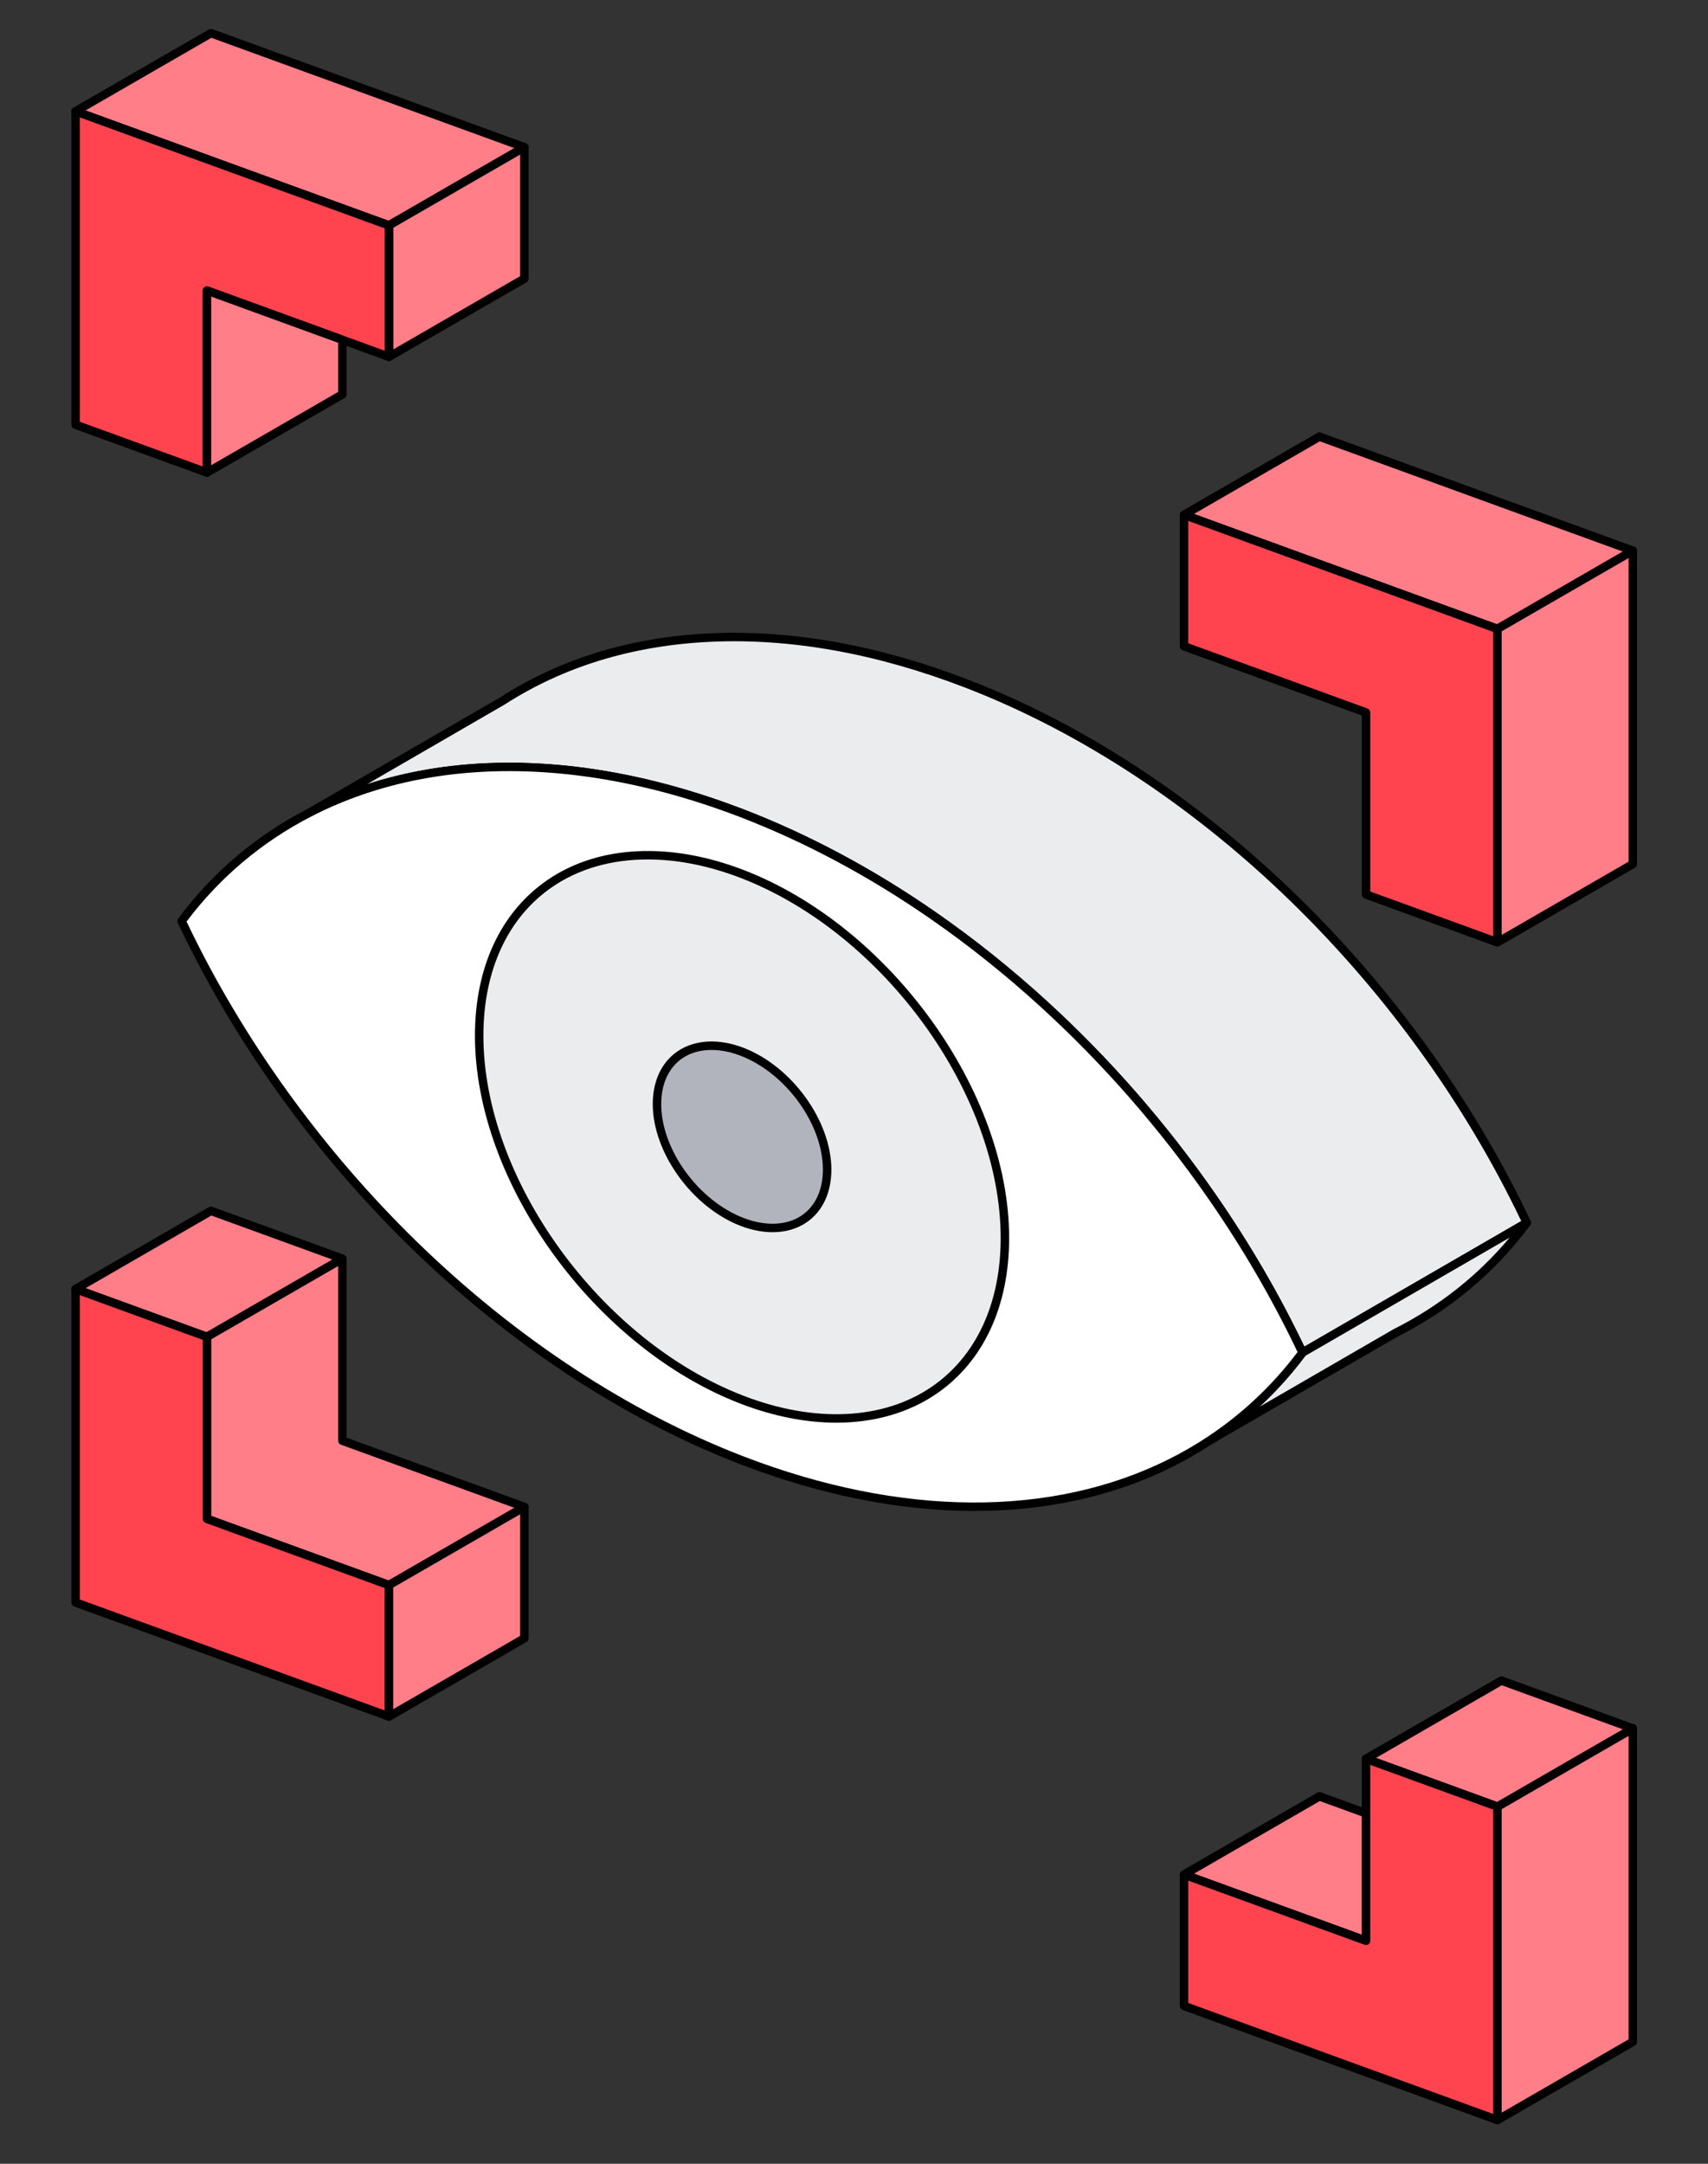 <svg width="120" height="152" viewBox="0 0 120 152" fill="none" xmlns="http://www.w3.org/2000/svg">
<rect x="0" y="0" width="120" height="152" fill="#333333" stroke="none"/>
<g id="illustration / deriv / light / vision" clip-path="url(#clip0_2614_350)">
<g id="Vision">
<g id="Group">
<g id="Group_2">
<g id="Group_3">
<g id="Group_4">
<path id="Vector" d="M107.268 85.897L91.513 95.014C89.722 91.227 87.575 87.536 85.13 84.015C81.751 79.15 77.801 74.612 73.424 70.604C70.944 68.332 68.326 66.229 65.598 64.336C61.345 61.381 56.824 58.932 52.138 57.128C51.765 56.985 51.395 56.845 51.025 56.713C43.157 53.873 35.784 53.224 29.397 54.463C26.634 54.998 24.056 55.888 21.7 57.107L35.286 49.242C43.547 43.92 55.101 43.087 67.893 48.009C84.717 54.485 99.408 69.28 107.266 85.894L107.268 85.897Z" fill="#EBECEE"/>
<path id="Vector_2" d="M91.513 95.313C91.483 95.313 91.453 95.309 91.425 95.3C91.346 95.275 91.281 95.218 91.245 95.144C89.474 91.399 87.335 87.713 84.888 84.188C81.496 79.305 77.571 74.809 73.224 70.828C70.737 68.548 68.114 66.448 65.43 64.584C61.109 61.584 56.603 59.17 52.033 57.411C51.607 57.247 51.255 57.117 50.926 56.999C43.377 54.273 35.952 53.501 29.456 54.761C26.739 55.287 24.176 56.167 21.839 57.377C21.697 57.451 21.52 57.397 21.443 57.255C21.365 57.114 21.414 56.935 21.554 56.855L35.14 48.99C39.364 46.268 44.328 44.752 49.879 44.492C55.612 44.224 61.71 45.315 68.002 47.737C76.161 50.878 84.167 56.136 91.152 62.942C97.931 69.548 103.598 77.442 107.538 85.771C107.603 85.91 107.551 86.079 107.418 86.156L91.663 95.273C91.617 95.3 91.566 95.313 91.514 95.313H91.513ZM35.778 53.577C40.661 53.577 45.866 54.539 51.125 56.437C51.457 56.556 51.813 56.688 52.244 56.853C56.859 58.631 61.41 61.067 65.767 64.094C68.473 65.972 71.117 68.09 73.624 70.388C78.004 74.399 81.957 78.927 85.374 83.848C87.777 87.308 89.885 90.923 91.642 94.597L106.881 85.778C102.975 77.603 97.398 69.859 90.734 63.367C83.806 56.616 75.87 51.404 67.785 48.292C61.57 45.901 55.554 44.822 49.904 45.086C44.459 45.34 39.594 46.825 35.447 49.497L25.782 55.092C26.934 54.719 28.121 54.413 29.34 54.177C31.403 53.776 33.558 53.578 35.778 53.578V53.577Z" fill="black"/>
</g>
<g id="Group_5">
<path id="Vector_3" d="M107.268 85.895C104.814 89.193 101.695 91.801 98.051 93.631L85.002 101.182C87.111 99.788 89 98.097 90.633 96.131C90.936 95.768 91.229 95.395 91.513 95.013L107.268 85.895Z" fill="#EBECEE"/>
<path id="Vector_4" d="M85.001 101.482C84.902 101.482 84.805 101.432 84.749 101.341C84.664 101.204 84.704 101.026 84.838 100.937C86.926 99.556 88.799 97.877 90.403 95.943C90.696 95.593 90.988 95.221 91.273 94.838C91.297 94.805 91.328 94.778 91.362 94.757L107.117 85.64C107.239 85.57 107.393 85.594 107.488 85.699C107.582 85.805 107.589 85.961 107.505 86.074C105.03 89.4 101.896 92.03 98.191 93.894L85.15 101.441C85.104 101.467 85.052 101.481 85.001 101.481V101.482ZM91.714 95.243C91.433 95.618 91.147 95.98 90.861 96.324C90.127 97.208 89.337 98.042 88.497 98.819L97.901 93.377C97.901 93.377 97.912 93.371 97.916 93.368C101.079 91.781 103.815 89.62 106.068 86.936L91.713 95.243H91.714Z" fill="black"/>
</g>
</g>
<g id="Group_6">
<path id="Vector_5" d="M91.511 95.017C91.227 95.4 90.934 95.772 90.631 96.135C88.998 98.101 87.109 99.793 85 101.187C84.136 101.76 83.234 102.282 82.298 102.751H82.295C74.272 106.785 63.709 107.043 52.138 102.589C35.312 96.113 20.622 81.318 12.763 64.706C15.154 61.493 18.177 58.935 21.701 57.112C24.056 55.893 26.635 55.005 29.397 54.468C35.785 53.227 43.158 53.878 51.025 56.718C51.395 56.85 51.765 56.99 52.138 57.133C56.824 58.937 61.345 61.386 65.598 64.341C68.327 66.234 70.944 68.337 73.424 70.609C77.8 74.617 81.751 79.154 85.131 84.02C87.576 87.541 89.723 91.232 91.514 95.019L91.511 95.017Z" fill="white"/>
<path id="Vector_6" d="M68.471 106.142C63.268 106.142 57.703 105.049 52.03 102.866C43.871 99.726 35.865 94.468 28.879 87.661C22.099 81.055 16.433 73.162 12.493 64.833C12.445 64.733 12.457 64.616 12.523 64.528C14.934 61.287 17.975 58.702 21.561 56.848C23.95 55.613 26.565 54.714 29.338 54.177C35.94 52.895 43.473 53.678 51.124 56.439C51.455 56.558 51.812 56.69 52.243 56.855C56.857 58.633 61.408 61.068 65.765 64.096C68.471 65.974 71.115 68.092 73.622 70.389C78.002 74.4 81.955 78.929 85.372 83.849C87.839 87.401 89.994 91.115 91.779 94.89C91.826 94.99 91.814 95.107 91.749 95.195C91.458 95.585 91.157 95.966 90.859 96.324C89.219 98.298 87.307 100.014 85.174 101.426C85.17 101.429 85.167 101.432 85.162 101.433C84.294 102.009 83.374 102.541 82.429 103.015C78.283 105.098 73.55 106.14 68.47 106.14L68.471 106.142ZM13.107 64.74C17.014 72.945 22.608 80.721 29.294 87.235C36.222 93.986 44.158 99.198 52.243 102.31C63.294 106.565 73.92 106.628 82.16 102.486C83.083 102.022 83.978 101.505 84.823 100.945C84.828 100.942 84.831 100.939 84.835 100.936C86.923 99.555 88.796 97.876 90.401 95.942C90.657 95.636 90.912 95.312 91.163 94.979C89.408 91.29 87.295 87.66 84.881 84.185C81.49 79.302 77.565 74.806 73.218 70.825C70.73 68.545 68.107 66.445 65.423 64.582C61.103 61.581 56.597 59.167 52.027 57.408C51.601 57.244 51.248 57.114 50.92 56.996C43.37 54.271 35.946 53.498 29.45 54.758C26.733 55.284 24.169 56.164 21.833 57.374C18.381 59.16 15.446 61.636 13.105 64.738L13.107 64.74Z" fill="black"/>
</g>
<g id="Group_7">
<path id="Vector_7" d="M66.371 97.107C72.866 91.744 71.757 79.676 63.893 70.153C56.029 60.63 44.388 57.258 37.893 62.622C31.398 67.986 32.508 80.054 40.372 89.577C48.236 99.1 59.876 102.471 66.371 97.107Z" fill="#EBECEE"/>
<path id="Vector_8" d="M58.76 99.94C56.626 99.94 54.344 99.497 52.027 98.605C41.739 94.645 33.369 83.047 33.369 72.751C33.369 67.957 35.178 64.073 38.462 61.819C42.026 59.373 47.049 59.116 52.242 61.114C62.53 65.075 70.9 76.673 70.9 86.969C70.9 91.763 69.091 95.647 65.807 97.901C63.832 99.256 61.411 99.94 58.76 99.94ZM45.509 60.374C42.978 60.374 40.672 61.022 38.798 62.309C35.68 64.449 33.963 68.159 33.963 72.751C33.963 82.823 42.162 94.171 52.242 98.051C57.25 99.979 62.071 99.745 65.471 97.411C68.589 95.27 70.305 91.561 70.305 86.969C70.305 76.897 62.106 65.549 52.027 61.669C49.78 60.804 47.569 60.374 45.509 60.374Z" fill="black"/>
</g>
<g id="Group_8">
<path id="Vector_9" d="M56.741 85.447C58.843 83.711 58.484 79.805 55.939 76.723C53.394 73.641 49.626 72.55 47.524 74.286C45.422 76.022 45.781 79.928 48.326 83.01C50.871 86.092 54.639 87.183 56.741 85.447Z" fill="#B1B4BC"/>
<path id="Vector_10" d="M54.28 86.56C53.565 86.56 52.801 86.413 52.028 86.114C48.628 84.805 45.861 80.968 45.861 77.56C45.861 75.94 46.478 74.625 47.597 73.857C48.805 73.026 50.499 72.935 52.242 73.607C55.643 74.916 58.41 78.754 58.41 82.161C58.41 83.781 57.793 85.096 56.674 85.865C56.001 86.327 55.178 86.56 54.28 86.56ZM49.991 73.756C49.212 73.756 48.505 73.953 47.932 74.347C46.98 75.001 46.455 76.142 46.455 77.56C46.455 80.743 49.052 84.332 52.242 85.56C53.8 86.159 55.293 86.092 56.338 85.374C57.291 84.72 57.815 83.579 57.815 82.161C57.815 78.978 55.219 75.389 52.028 74.161C51.324 73.891 50.633 73.756 49.991 73.756Z" fill="black"/>
</g>
</g>
<g id="Group_9">
<g id="Group_10">
<path id="Vector_11" d="M114.716 38.686L105.204 44.178L92.698 39.626L83.187 36.164L92.698 30.672L114.716 38.686Z" fill="#FF7E88"/>
<path id="Vector_12" d="M105.205 44.476C105.17 44.476 105.136 44.47 105.104 44.458L83.086 36.444C82.978 36.403 82.902 36.305 82.892 36.189C82.881 36.075 82.939 35.964 83.039 35.906L92.55 30.414C92.626 30.371 92.718 30.362 92.8 30.392L114.817 38.405C114.925 38.445 115.001 38.543 115.012 38.659C115.022 38.774 114.964 38.885 114.865 38.943L105.353 44.436C105.307 44.463 105.257 44.476 105.205 44.476ZM83.887 36.103L105.175 43.852L114.014 38.747L92.727 31L83.887 36.103Z" fill="black"/>
</g>
<g id="Group_11">
<path id="Vector_13" d="M114.716 38.685V60.702L105.205 66.194V44.178L114.716 38.685Z" fill="#FF7E88"/>
<path id="Vector_14" d="M105.206 66.491C105.154 66.491 105.103 66.478 105.057 66.451C104.965 66.398 104.908 66.299 104.908 66.194V44.178C104.908 44.073 104.965 43.973 105.057 43.921L114.568 38.428C114.661 38.375 114.773 38.375 114.866 38.428C114.958 38.482 115.014 38.58 115.014 38.685V60.703C115.014 60.808 114.958 60.908 114.866 60.96L105.354 66.451C105.308 66.478 105.258 66.491 105.206 66.491ZM105.503 44.349V65.678L114.42 60.53V39.2L105.503 44.349Z" fill="black"/>
</g>
<g id="Group_12">
<path id="Vector_15" d="M105.204 44.179V66.195L95.972 62.835V50.051L83.187 45.398V36.165L92.698 39.627L105.204 44.179Z" fill="#FF444F"/>
<path id="Vector_16" d="M105.205 66.493C105.171 66.493 105.136 66.487 105.104 66.475L95.872 63.115C95.754 63.072 95.676 62.96 95.676 62.836V50.26L83.087 45.678C82.969 45.635 82.89 45.523 82.89 45.399V36.165C82.89 36.069 82.938 35.978 83.017 35.921C83.096 35.866 83.198 35.853 83.289 35.886L105.306 43.901C105.423 43.944 105.502 44.055 105.502 44.18V66.196C105.502 66.292 105.455 66.383 105.376 66.439C105.325 66.475 105.266 66.493 105.205 66.493ZM96.27 62.627L104.908 65.771V44.388L83.485 36.59V45.191L96.074 49.772C96.191 49.815 96.27 49.927 96.27 50.052V62.627Z" fill="black"/>
</g>
</g>
<g id="Group_13">
<g id="Group_14">
<path id="Vector_17" d="M95.972 127.381V136.334L92.698 135.142L83.187 131.681L92.698 126.189L95.972 127.381Z" fill="#FF7E88"/>
<path id="Vector_18" d="M95.973 136.632C95.938 136.632 95.904 136.626 95.872 136.614L83.086 131.961C82.978 131.92 82.902 131.822 82.892 131.706C82.881 131.592 82.939 131.481 83.039 131.423L92.55 125.931C92.626 125.888 92.718 125.879 92.8 125.909L96.074 127.101C96.191 127.144 96.27 127.255 96.27 127.38V136.333C96.27 136.429 96.222 136.52 96.144 136.577C96.093 136.612 96.034 136.63 95.973 136.63V136.632ZM83.887 131.62L95.675 135.911V127.591L92.727 126.518L83.887 131.622V131.62Z" fill="black"/>
</g>
<g id="Group_15">
<path id="Vector_19" d="M114.716 121.42V143.436L105.205 148.927V126.912L105.484 126.75L114.716 121.42Z" fill="#FF7E88"/>
<path id="Vector_20" d="M105.206 149.224C105.154 149.224 105.103 149.211 105.057 149.184C104.965 149.13 104.908 149.032 104.908 148.927V126.911C104.908 126.806 104.965 126.707 105.057 126.654L105.336 126.492L114.568 121.163C114.661 121.109 114.773 121.109 114.866 121.163C114.958 121.216 115.014 121.314 115.014 121.42V143.436C115.014 143.541 114.958 143.641 114.866 143.693L105.354 149.184C105.308 149.211 105.258 149.224 105.206 149.224ZM105.503 127.082V148.411L114.42 143.263V121.934L105.503 127.082Z" fill="black"/>
</g>
<g id="Group_16">
<path id="Vector_21" d="M114.716 121.418L105.484 126.748L105.205 126.91L95.973 123.549L105.484 118.058L114.716 121.418Z" fill="#FF7E88"/>
<path id="Vector_22" d="M105.205 127.207C105.171 127.207 105.137 127.201 105.104 127.189L95.872 123.829C95.764 123.789 95.688 123.691 95.678 123.575C95.667 123.461 95.725 123.349 95.825 123.291L105.336 117.8C105.412 117.757 105.504 117.748 105.586 117.778L114.818 121.138C114.926 121.178 115.002 121.276 115.012 121.392C115.023 121.506 114.965 121.618 114.865 121.676L105.354 127.167C105.308 127.194 105.257 127.207 105.205 127.207ZM96.673 123.489L105.176 126.583L105.335 126.491L114.015 121.48L105.513 118.386L96.673 123.489Z" fill="black"/>
</g>
<g id="Group_17">
<path id="Vector_23" d="M105.204 126.911V148.927L83.187 140.914V131.682L92.698 135.143L95.972 136.335V123.551L105.204 126.911Z" fill="#FF444F"/>
<path id="Vector_24" d="M105.205 149.225C105.171 149.225 105.136 149.219 105.104 149.207L83.087 141.193C82.969 141.15 82.89 141.039 82.89 140.914V131.682C82.89 131.586 82.938 131.495 83.017 131.438C83.096 131.383 83.198 131.37 83.289 131.403L95.676 135.91V123.551C95.676 123.455 95.723 123.364 95.802 123.308C95.881 123.253 95.983 123.239 96.074 123.272L105.306 126.632C105.423 126.675 105.502 126.787 105.502 126.912V148.927C105.502 149.024 105.455 149.115 105.376 149.171C105.325 149.207 105.266 149.225 105.205 149.225ZM83.485 140.706L104.908 148.502V127.12L96.27 123.976V136.335C96.27 136.432 96.223 136.522 96.144 136.579C96.065 136.634 95.963 136.647 95.872 136.615L83.485 132.107V140.706Z" fill="black"/>
</g>
</g>
<g id="Group_18">
<g id="Group_19">
<path id="Vector_25" d="M36.838 10.343L27.327 15.834L14.821 11.282L5.309 7.819L14.821 2.328L36.838 10.343Z" fill="#FF7E88"/>
<path id="Vector_26" d="M27.327 16.131C27.293 16.131 27.259 16.125 27.226 16.113L5.209 8.099C5.1 8.059 5.024 7.961 5.014 7.845C5.003 7.73 5.061 7.619 5.161 7.561L14.672 2.071C14.748 2.028 14.84 2.019 14.922 2.049L36.939 10.063C37.048 10.104 37.123 10.202 37.134 10.318C37.144 10.432 37.086 10.543 36.987 10.601L27.476 16.093C27.429 16.119 27.379 16.133 27.327 16.133V16.131ZM6.01 7.758L27.297 15.507L36.137 10.404L14.849 2.655L6.01 7.758Z" fill="black"/>
</g>
<g id="Group_20">
<path id="Vector_27" d="M36.839 10.342V19.574L27.327 25.065V15.833L36.839 10.342Z" fill="#FF7E88"/>
<path id="Vector_28" d="M27.328 25.363C27.276 25.363 27.225 25.35 27.179 25.323C27.087 25.27 27.031 25.171 27.031 25.066V15.834C27.031 15.728 27.087 15.629 27.179 15.577L36.691 10.085C36.783 10.032 36.896 10.032 36.988 10.085C37.08 10.139 37.136 10.237 37.136 10.343V19.575C37.136 19.68 37.08 19.78 36.988 19.832L27.477 25.323C27.43 25.35 27.38 25.363 27.328 25.363ZM27.625 16.005V24.55L36.542 19.402V10.857L27.625 16.005Z" fill="black"/>
</g>
<g id="Group_21">
<path id="Vector_29" d="M27.327 15.834V25.066L24.053 23.874L14.821 20.514L14.541 20.413V33.197L5.309 29.837V7.819L14.821 11.282L27.327 15.834Z" fill="#FF444F"/>
<path id="Vector_30" d="M14.542 33.494C14.508 33.494 14.473 33.488 14.441 33.476L5.209 30.116C5.091 30.073 5.013 29.962 5.013 29.837V7.819C5.013 7.723 5.06 7.632 5.139 7.576C5.218 7.521 5.32 7.507 5.411 7.54L27.428 15.555C27.546 15.598 27.624 15.709 27.624 15.834V25.066C27.624 25.163 27.577 25.253 27.498 25.31C27.419 25.365 27.317 25.378 27.226 25.346L14.839 20.837V33.197C14.839 33.294 14.791 33.384 14.713 33.441C14.662 33.476 14.603 33.494 14.542 33.494ZM5.607 29.629L14.245 32.772V20.413C14.245 20.317 14.292 20.226 14.371 20.169C14.45 20.113 14.552 20.099 14.643 20.134L14.922 20.235L27.03 24.641V16.042L5.607 8.245V29.629Z" fill="black"/>
</g>
<g id="Group_22">
<path id="Vector_31" d="M24.053 23.873V27.705L14.541 33.196V20.412L14.821 20.513L24.053 23.873Z" fill="#FF7E88"/>
<path id="Vector_32" d="M14.542 33.493C14.49 33.493 14.439 33.48 14.393 33.453C14.301 33.399 14.245 33.301 14.245 33.196V20.412C14.245 20.315 14.292 20.225 14.371 20.168C14.45 20.113 14.552 20.098 14.643 20.133L14.922 20.234L24.154 23.594C24.272 23.637 24.35 23.748 24.35 23.873V27.704C24.35 27.81 24.294 27.91 24.202 27.962L14.691 33.453C14.644 33.48 14.594 33.493 14.542 33.493ZM14.839 20.835V32.681L23.756 27.534V24.081L14.839 20.835Z" fill="black"/>
</g>
</g>
<g id="Group_23">
<g id="Group_24">
<path id="Vector_33" d="M24.053 88.42L14.821 93.749L14.541 93.912L5.309 90.551L14.821 85.06L24.053 88.42Z" fill="#FF7E88"/>
<path id="Vector_34" d="M14.542 94.209C14.507 94.209 14.473 94.203 14.441 94.191L5.209 90.831C5.1 90.791 5.024 90.693 5.014 90.577C5.003 90.463 5.061 90.351 5.161 90.293L14.672 84.802C14.748 84.759 14.84 84.75 14.922 84.78L24.154 88.14C24.262 88.18 24.338 88.278 24.349 88.394C24.359 88.508 24.301 88.62 24.201 88.678L14.69 94.169C14.644 94.196 14.594 94.209 14.542 94.209ZM6.01 90.491L14.512 93.585L14.671 93.493L23.351 88.482L14.849 85.388L6.01 90.491Z" fill="black"/>
</g>
<g id="Group_25">
<path id="Vector_35" d="M36.838 105.858L27.327 111.349L14.821 106.797L14.541 106.696V93.912L14.821 93.75L24.053 88.421V101.205L36.838 105.858Z" fill="#FF7E88"/>
<path id="Vector_36" d="M27.327 111.647C27.293 111.647 27.259 111.641 27.226 111.629L14.441 106.976C14.323 106.933 14.245 106.822 14.245 106.697V93.913C14.245 93.808 14.301 93.709 14.393 93.656L14.673 93.494L23.905 88.165C23.997 88.111 24.11 88.111 24.202 88.165C24.294 88.218 24.35 88.316 24.35 88.422V100.997L36.94 105.579C37.048 105.619 37.124 105.717 37.134 105.833C37.145 105.948 37.087 106.059 36.987 106.117L27.476 111.609C27.43 111.635 27.379 111.649 27.327 111.649V111.647ZM14.839 106.489L14.922 106.519L27.299 111.023L36.139 105.92L23.952 101.485C23.835 101.442 23.756 101.33 23.756 101.206V88.936L14.839 94.084V106.487V106.489Z" fill="black"/>
</g>
<g id="Group_26">
<path id="Vector_37" d="M27.327 111.35V120.582L5.309 112.568V90.553L14.541 93.913V106.697L14.821 106.798L27.327 111.35Z" fill="#FF444F"/>
<path id="Vector_38" d="M27.327 120.88C27.293 120.88 27.259 120.874 27.226 120.862L5.209 112.848C5.091 112.805 5.013 112.694 5.013 112.569V90.553C5.013 90.457 5.06 90.366 5.139 90.31C5.218 90.255 5.32 90.241 5.411 90.274L14.643 93.634C14.76 93.677 14.839 93.789 14.839 93.913V106.489L14.922 106.519L27.428 111.071C27.546 111.114 27.624 111.226 27.624 111.35V120.582C27.624 120.679 27.577 120.77 27.498 120.826C27.448 120.862 27.388 120.88 27.327 120.88ZM5.607 112.361L27.03 120.157V111.559L14.441 106.977C14.323 106.934 14.245 106.822 14.245 106.697V94.122L5.607 90.978V112.361Z" fill="black"/>
</g>
<g id="Group_27">
<path id="Vector_39" d="M36.839 105.859V115.091L27.327 120.582V111.35L36.839 105.859Z" fill="#FF7E88"/>
<path id="Vector_40" d="M27.328 120.88C27.276 120.88 27.225 120.866 27.179 120.84C27.087 120.786 27.031 120.688 27.031 120.582V111.351C27.031 111.245 27.087 111.145 27.179 111.093L36.691 105.602C36.783 105.549 36.896 105.549 36.988 105.602C37.08 105.656 37.136 105.754 37.136 105.859V115.091C37.136 115.197 37.08 115.296 36.988 115.348L27.477 120.84C27.43 120.866 27.38 120.88 27.328 120.88ZM27.625 111.521V120.067L36.542 114.919V106.373L27.625 111.521Z" fill="black"/>
</g>
</g>
</g>
</g>
</g>
<defs>
<clipPath id="clip0_2614_350">
<rect width="120" height="152" fill="white"/>
</clipPath>
</defs>
</svg>
